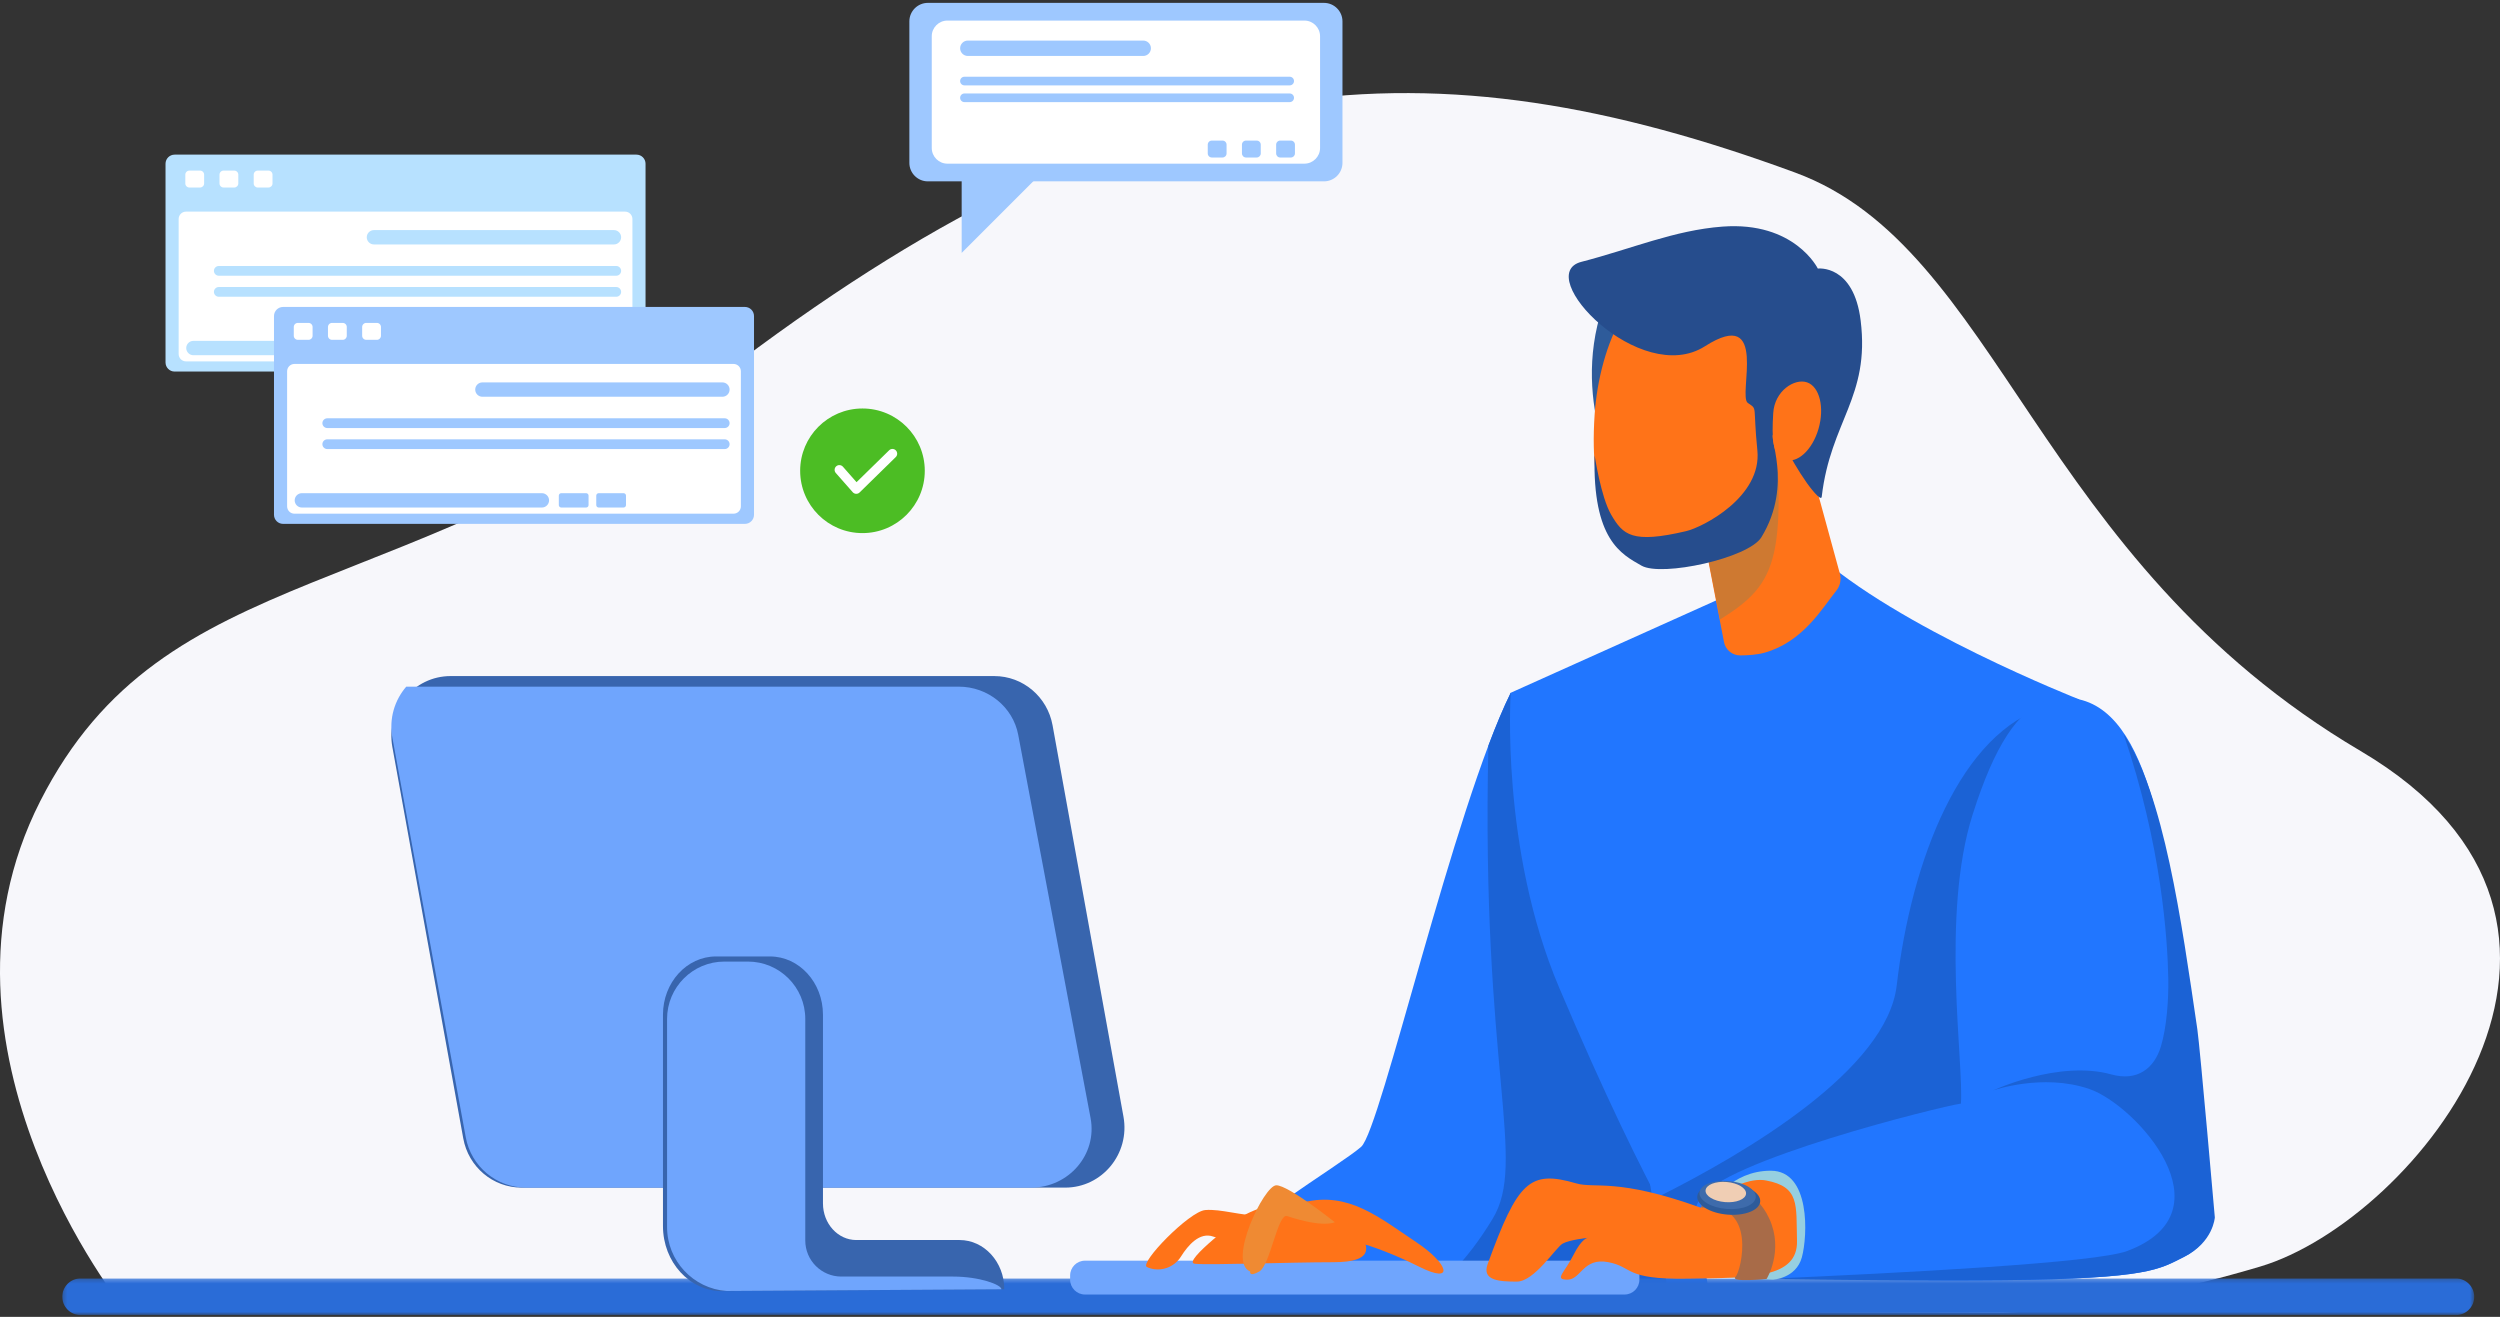 <svg xmlns="http://www.w3.org/2000/svg" xmlns:xlink="http://www.w3.org/1999/xlink" width="617" height="325" viewBox="0 0 617 325">
    <rect x="0" y="0" width="617" height="325" fill="#333333" stroke="none"/>
    <defs>
        <path id="prefix__a" d="M0.25 0.224L595.513 0.224 595.513 9.268 0.25 9.268z"/>
    </defs>
    <g fill="none" fill-rule="evenodd">
        <path fill="#F7F7FB" d="M30.584 322.94S-21.103 258.801 9.91 197.766C40.92 136.73 99.845 151.214 182.543 89.143 282.94 13.791 353.437 9.65 443.045 42.591c50.653 18.62 58.923 95.174 139.554 142.76 72.688 42.9 13.439 115.865-24.81 127.244-38.248 11.38-64.09 11.38-64.09 11.38L30.583 322.94z"/>
        <path fill="#2176FF" d="M372.849 170.975c-14.218 28.861-32.044 107.728-36.905 112.049-4.862 4.321-32.951 21.066-37.813 29.17-4.862 8.102-2.7 5.402-.54 5.941 2.16.54 124.241 1.08 124.241 1.08s-14.044-83.727-15.665-84.267c-1.62-.54-33.318-63.973-33.318-63.973"/>
        <path fill="#1B62D5" d="M352.634 318.825c22.421.156 46.081.28 59.106.343l-17.833-106.646c-9.511-18.44-21.058-41.547-21.058-41.547-1.792 3.639-3.642 8.072-5.516 13.05-1.85 80.1 9.687 102.552 1.022 116.825-6.762 11.137-12.934 16.12-15.721 17.975"/>
        <g transform="translate(15.122 315.293)">
            <mask id="prefix__b" fill="#fff">
                <use xlink:href="#prefix__a"/>
            </mask>
            <path fill="#2A6CD7" d="M590.99 9.269H4.773C2.274 9.269.25 7.244.25 4.746.25 2.25 2.274.224 4.772.224h586.219c2.497 0 4.522 2.025 4.522 4.522 0 2.498-2.025 4.523-4.522 4.523" mask="url(#prefix__b)"/>
        </g>
        <path fill="#2176FF" d="M447.717 136.14c20.277 18.717 65.41 36.466 65.41 36.466s6.858 63.358 2.18 99.232c-4.68 35.875-2.08 43.154-2.08 43.154h-93.065s-12.49-17.334-35.355-71.23c-14.557-34.313-11.958-72.787-11.958-72.787l56.67-25.476 18.198-9.359z"/>
        <path fill="#1B62D5" d="M420.162 314.991h93.064s-2.599-7.279 2.08-43.153c3.853-29.54-.116-77.712-1.638-93.804l-8.463-3.627c-21.249 6.122-33.493 37.815-37.095 68.786-2.41 20.724-36.742 41.124-59.2 52.356 7.378 14.065 11.252 19.442 11.252 19.442"/>
        <path fill="#2E5B9A" d="M397.346 71.109c-11.218 24.986 2.246 48.131 1.838 47.156-.408-.977 16.98-42.186 16.98-42.186l-18.818-4.97z"/>
        <path fill="#FF7318" d="M439.857 89.585l14.228 52.004c.401 1.467.06 3.03-.9 4.212-3.337 4.11-8.09 12.567-17.674 15.279-1.863.527-4.16.669-6.018.676-1.954.006-3.638-1.37-4.009-3.288l-9.533-49.324 23.906-19.56z"/>
        <path fill="#CE7931" d="M437.14 93.931l-5.2 2.132-15.989 13.082 8.583 43.73c14.554-9.075 16.676-15.2 12.607-58.944"/>
        <path fill="#FF7318" d="M439.335 112.589c-3.15 17.107-15.95 28.677-28.593 25.842-12.641-2.834-18.673-13.908-17.188-36.108 1.164-17.417 9.753-36.35 22.395-33.514 12.642 2.834 26.534 26.672 23.386 43.78"/>
        <path fill="#2176FF" d="M513.128 172.606c18.83 4.252 22.328 42.497 28.45 82.832.705 4.643 4.322 43.937 4.322 43.937s.36 7.203-6.843 10.804c-6.153 3.078-8.643 5.403-44.296 5.762-34.242.346-78.391-1.08-78.391-1.08s-.39-12.74 3.121-18.967c5.282-9.364 59.423-22.809 64.465-23.529.72-10.084-4.971-46.57 2.881-71.307 5.403-17.017 11.21-25.93 18.486-28.26 2.425-.777 5.013-.822 7.805-.192"/>
        <path fill="#1B62D5" d="M435.732 315.637c16.88.254 40.047.496 59.029.304 35.653-.36 38.143-2.685 44.296-5.762 7.203-3.601 7.563-9.724 7.563-9.724s-3.64-41.811-4.32-46.457c-3.963-27.01-8.243-57.919-18.205-72.838 9.364 27.448 10.872 50.607 11.04 60.498.084 5.01-.378 11.87-1.84 16.662-1.62 5.312-5.762 8.643-12.245 6.842-12.964-3.601-29.17 3.962-29.17 3.962s12.244-4.322 23.768-.36c11.525 3.961 35.294 30.25 9.364 39.974-7.935 2.976-55.462 5.403-89.28 6.899"/>
        <path fill="#96CFE0" d="M422.372 297.094s4.802-8.163 14.646-8.163c9.844 0 9.124 16.086 7.683 21.368-1.44 5.283-7.203 5.522-7.203 5.522l-21.128-.96 6.002-17.767z"/>
        <path fill="#6FA5FD" d="M400.954 319.487H267.76c-2.009 0-3.652-1.643-3.652-3.651v-1.05c0-2.009 1.643-3.652 3.652-3.652h133.193c2.008 0 3.652 1.643 3.652 3.651v1.05c0 2.009-1.644 3.652-3.652 3.652"/>
        <path fill="#FF7318" d="M419.732 298.055c-20.648-7.443-26.065-4.641-30.732-6.003-11.525-3.36-14.406-.48-21.848 19.928-1.483 4.066 2.88 4.322 7.202 4.322s9.604-8.403 11.284-9.364c1.681-.96 6.243-1.44 6.243-1.44s-1.44 0-3.602 4.322c-2.16 4.32-4.801 6.001-1.44 6.001s3.841-5.522 10.084-4.321c6.242 1.2 3.841 4.321 19.447 4.082 15.606-.241 27.384-.001 27.131-9.364-.24-8.884.743-13.326-7.683-14.886-6.483-1.2-16.086 6.723-16.086 6.723"/>
        <path fill="#A86B48" d="M420.002 298.055c13.805-1.56 9.754 15.635 8.313 17.076-1.44 1.44 7.687.506 7.687.506s4.288-6.898.686-14.821c-3.601-7.923-10.803-8.283-10.803-8.283l-6.123 3.36.24 2.162z"/>
        <path fill="#2E5B9A" d="M434.416 296.558c-.178 2.131-3.8 3.568-8.09 3.21-4.288-.359-7.622-2.377-7.443-4.508.178-2.131 3.8-3.569 8.089-3.21 4.289.358 7.622 2.377 7.444 4.508"/>
        <path fill="#3E6BAB" d="M433.318 295.498c-.158 1.904-3.394 3.189-7.227 2.868-3.832-.32-6.81-2.123-6.651-4.027.16-1.905 3.395-3.189 7.227-2.868 3.833.32 6.81 2.123 6.651 4.027"/>
        <path fill="#F0CEB4" d="M430.924 294.616c-.114 1.37-2.444 2.295-5.202 2.064-2.759-.23-4.903-1.528-4.788-2.9.114-1.37 2.444-2.294 5.203-2.064 2.758.23 4.901 1.529 4.787 2.9"/>
        <path fill="#3865AE" d="M262.89 293.104H128.716c-7.058 0-13.11-5.11-14.385-12.148L96.832 184.36c-1.65-9.11 5.25-17.506 14.385-17.506H245.39c7.058 0 13.11 5.11 14.384 12.148l17.5 96.595c1.65 9.11-5.249 17.506-14.385 17.506"/>
        <path fill="#6FA5FD" d="M269.159 275.96l-17.86-94.595c-1.3-6.893-7.477-11.898-14.68-11.898H100.264c-2.863 3.323-4.295 7.872-3.424 12.612l18.115 98.621c1.319 7.187 7.583 12.405 14.889 12.405h124.633c9.324 0 16.365-8.224 14.68-17.145"/>
        <path fill="#3865AE" d="M236.806 306.04h-25.472c-4.542 0-8.224-4.046-8.224-9.037v-46.57c0-7.942-5.862-14.381-13.092-14.381h-13.306c-7.23 0-13.09 6.439-13.09 14.382v52.153c0 8.918 6.607 16.132 14.725 16.077l69.515-.478c0-6.709-4.95-12.147-11.056-12.147"/>
        <path fill="#6FA5FD" d="M164.634 251.479v51.354c0 8.36 6.48 15.195 14.679 15.785l67.842-.425c-.007-1.11-5.355-3.136-11.96-3.136H207.64c-4.914 0-8.897-3.984-8.897-8.898v-54.68c0-7.822-6.34-14.162-14.162-14.162h-5.787c-7.821 0-14.161 6.34-14.161 14.162"/>
        <path fill="#FF7318" d="M306.637 300.122c10.254-5.696 22.784-3.798 27.34 1.898 4.558 5.696 5.317 9.494-4.936 9.494-10.252 0-30.757.759-34.175.38-3.417-.38 11.771-11.772 11.771-11.772"/>
        <path fill="#FF7318" d="M321.827 296.704c11.011-2.658 18.535 3.75 27.72 9.873 7.973 5.316 9.576 10.484.759 6.075-12.91-6.454-20.505-7.214-20.505-7.214l-7.974-8.734zM311.796 300.087c-5.56 0-10.416-1.774-14.34-1.446-3.927.327-16.357 13.085-14.395 14.066.14.07.294.135.459.195 2.951 1.087 6.282-.117 7.945-2.786 1.76-2.824 4.621-6.109 7.953-4.933 5.561 1.963 11.397 1.774 11.397 1.774l.981-6.87z"/>
        <path fill="#EF8A33" d="M308.536 313.792c-5.696-2.279 3.418-21.265 6.455-21.265 3.038 0 14.43 9.114 14.43 9.114s-2.68 1.511-11.771-1.519c-2.279-.76-4.177 12.15-6.835 13.67-2.658 1.518-2.279 0-2.279 0"/>
        <path fill="#264D8D" d="M393.545 112.321c-.53 20.907 6.594 24.443 11.576 27.282 4.984 2.839 26.447-1.851 29.598-7.022 8.06-13.229 1.276-25.564 3.079-25.378 1.803.187 3.45 5.337 8.153 12.02.437.622 3.491 4.753 3.651 3.38 2.183-18.722 11.931-24.536 9.61-43.472-1.712-13.96-10.573-12.851-10.573-12.851s-5.716-11.681-23.51-10.355c-11.923.889-22.551 5.534-34.841 8.697-12.29 3.163 14.54 31.02 30.481 20.842 15.942-10.177 8.07 12.241 10.586 13.98 2.515 1.739 1.21.23 2.363 11.702 1.153 11.471-13.415 18.96-17.59 19.943-13.35 3.14-15.583.937-18.507-4.09-2.537-4.362-4.076-14.678-4.076-14.678"/>
        <path fill="#FF7318" d="M448.805 105.847c-1.531 5.27-5.274 8.674-8.36 7.603-3.084-1.07-3.177-5.351-2.813-11.478.328-5.523 5.274-8.673 8.359-7.603 3.086 1.07 4.346 6.21 2.814 11.478"/>
        <path fill="#B7E1FF" d="M157.073 91.702H43.098c-1.24 0-2.246-1.006-2.246-2.247V40.41c0-1.24 1.006-2.246 2.246-2.246h113.975c1.24 0 2.246 1.005 2.246 2.246v49.045c0 1.24-1.006 2.247-2.246 2.247"/>
        <path fill="#FFF" d="M154.265 89.189H45.905c-1.002 0-1.814-.813-1.814-1.814V54.044c0-1.003.812-1.815 1.814-1.815h108.36c1.003 0 1.815.812 1.815 1.815v33.33c0 1.002-.812 1.815-1.815 1.815M49.371 46.28h-2.63c-.555 0-1.005-.45-1.005-1.005v-2.166c0-.555.45-1.006 1.005-1.006h2.63c.555 0 1.006.45 1.006 1.006v2.166c0 .555-.45 1.005-1.006 1.005M57.81 46.28h-2.63c-.556 0-1.006-.45-1.006-1.005v-2.166c0-.555.45-1.006 1.005-1.006h2.63c.556 0 1.006.45 1.006 1.006v2.166c0 .555-.45 1.005-1.006 1.005M66.248 46.28h-2.63c-.556 0-1.005-.45-1.005-1.005v-2.166c0-.555.45-1.006 1.005-1.006h2.63c.555 0 1.006.45 1.006 1.006v2.166c0 .555-.451 1.005-1.006 1.005"/>
        <path fill="#B7E1FF" d="M151.523 60.33H92.287c-.975 0-1.772-.797-1.772-1.772 0-.974.797-1.772 1.772-1.772h59.236c.975 0 1.772.798 1.772 1.772 0 .975-.797 1.772-1.772 1.772M106.969 87.67H47.732c-.974 0-1.771-.798-1.771-1.772 0-.975.797-1.772 1.771-1.772h59.237c.975 0 1.772.797 1.772 1.772 0 .974-.797 1.772-1.772 1.772M117.881 87.67h-6.129c-.333 0-.606-.273-.606-.606v-2.332c0-.333.273-.606.606-.606h6.13c.333 0 .605.273.605.606v2.332c0 .333-.272.606-.606.606M127.121 87.67h-6.129c-.333 0-.606-.273-.606-.606v-2.332c0-.333.273-.606.606-.606h6.13c.333 0 .605.273.605.606v2.332c0 .333-.272.606-.606.606M152.092 68.05H53.998c-.661 0-1.203-.54-1.203-1.202 0-.66.542-1.202 1.203-1.202h98.094c.662 0 1.203.541 1.203 1.202 0 .662-.541 1.203-1.203 1.203M152.092 73.24H53.998c-.661 0-1.203-.54-1.203-1.202 0-.66.542-1.202 1.203-1.202h98.094c.662 0 1.203.541 1.203 1.202 0 .662-.541 1.202-1.203 1.202"/>
        <path fill="#9EC8FF" d="M183.842 129.292H69.867c-1.24 0-2.246-1.006-2.246-2.246V78c0-1.24 1.006-2.246 2.246-2.246h113.975c1.24 0 2.246 1.006 2.246 2.246v49.046c0 1.24-1.006 2.246-2.246 2.246"/>
        <path fill="#FFF" d="M181.034 126.78H72.674c-1.002 0-1.814-.813-1.814-1.815v-33.33c0-1.003.812-1.815 1.814-1.815h108.36c1.003 0 1.815.812 1.815 1.814v33.331c0 1.002-.812 1.814-1.815 1.814M76.14 83.87h-2.63c-.555 0-1.005-.45-1.005-1.005V80.7c0-.556.45-1.006 1.005-1.006h2.63c.556 0 1.006.45 1.006 1.006v2.165c0 .556-.45 1.006-1.006 1.006M84.579 83.87h-2.63c-.556 0-1.006-.45-1.006-1.005V80.7c0-.556.45-1.006 1.005-1.006h2.63c.556 0 1.006.45 1.006 1.006v2.165c0 .556-.45 1.006-1.005 1.006M93.017 83.87h-2.63c-.555 0-1.006-.45-1.006-1.005V80.7c0-.556.45-1.006 1.006-1.006h2.63c.555 0 1.006.45 1.006 1.006v2.165c0 .556-.45 1.006-1.006 1.006"/>
        <path fill="#9EC8FF" d="M178.292 97.92h-59.237c-.974 0-1.771-.797-1.771-1.771 0-.975.797-1.773 1.771-1.773h59.237c.975 0 1.772.798 1.772 1.773 0 .974-.797 1.771-1.772 1.771M133.738 125.26H74.502c-.975 0-1.772-.797-1.772-1.771 0-.975.797-1.773 1.772-1.773h59.236c.975 0 1.772.798 1.772 1.773 0 .974-.797 1.771-1.772 1.771M144.65 125.26h-6.129c-.333 0-.606-.272-.606-.606v-2.332c0-.333.273-.606.606-.606h6.13c.333 0 .605.273.605.606v2.332c0 .334-.272.606-.605.606M153.89 125.26h-6.129c-.333 0-.606-.272-.606-.606v-2.332c0-.333.273-.606.606-.606h6.13c.333 0 .605.273.605.606v2.332c0 .334-.272.606-.606.606M178.862 105.641H80.767c-.661 0-1.202-.54-1.202-1.202 0-.661.541-1.203 1.202-1.203h98.095c.661 0 1.202.542 1.202 1.203s-.54 1.202-1.202 1.202M178.862 110.831H80.767c-.661 0-1.202-.541-1.202-1.202 0-.662.541-1.203 1.202-1.203h98.095c.661 0 1.202.541 1.202 1.203 0 .661-.54 1.202-1.202 1.202"/>
        <path fill="#4CBD24" d="M228.235 116.192c0 8.493-6.885 15.378-15.378 15.378s-15.378-6.885-15.378-15.378 6.885-15.377 15.378-15.377 15.378 6.884 15.378 15.377"/>
        <path fill="#FFF" d="M211.33 121.874h-.043c-.32-.012-.623-.156-.835-.397l-4.177-4.746c-.427-.486-.38-1.226.106-1.653.485-.427 1.225-.38 1.652.106l3.361 3.82 8.041-7.87c.463-.453 1.203-.445 1.656.017.452.463.444 1.203-.018 1.656l-8.923 8.733c-.22.215-.513.334-.82.334"/>
        <path fill="#9EC8FF" d="M326.764 44.76h-97.777c-2.507 0-4.557-2.052-4.557-4.558V5.268c0-2.506 2.05-4.557 4.557-4.557h97.777c2.507 0 4.557 2.051 4.557 4.557v34.934c0 2.506-2.05 4.557-4.557 4.557"/>
        <path fill="#9EC8FF" d="M237.34 38.114v24.302l28.004-28.004s-27.434 3.702-28.004 3.702"/>
        <path fill="#FFF" d="M321.929 40.392h-88.107c-2.126 0-3.864-1.738-3.864-3.863V8.942c0-2.125 1.738-3.864 3.864-3.864h88.107c2.124 0 3.863 1.739 3.863 3.864v27.587c0 2.125-1.739 3.863-3.863 3.863"/>
        <path fill="#9EC8FF" d="M282.147 13.812H238.86c-1.045 0-1.899-.854-1.899-1.899 0-1.044.854-1.899 1.899-1.899h43.288c1.045 0 1.899.855 1.899 1.9 0 1.044-.854 1.898-1.899 1.898M318.304 21.07h-80.288c-.58 0-1.056-.474-1.056-1.055v-.021c0-.58.476-1.056 1.056-1.056h80.288c.58 0 1.056.475 1.056 1.056v.021c0 .58-.476 1.056-1.056 1.056M318.304 25.203h-80.288c-.58 0-1.056-.475-1.056-1.055v-.022c0-.58.476-1.056 1.056-1.056h80.288c.58 0 1.056.475 1.056 1.056v.022c0 .58-.476 1.055-1.056 1.055M301.71 38.873h-2.63c-.555 0-1.006-.45-1.006-1.006v-2.165c0-.556.45-1.006 1.006-1.006h2.63c.555 0 1.006.45 1.006 1.006v2.165c0 .556-.451 1.006-1.007 1.006M310.148 38.873h-2.63c-.555 0-1.005-.45-1.005-1.006v-2.165c0-.556.45-1.006 1.005-1.006h2.63c.555 0 1.006.45 1.006 1.006v2.165c0 .556-.45 1.006-1.006 1.006M318.586 38.873h-2.63c-.555 0-1.005-.45-1.005-1.006v-2.165c0-.556.45-1.006 1.005-1.006h2.63c.555 0 1.006.45 1.006 1.006v2.165c0 .556-.45 1.006-1.006 1.006"/>
    </g>
</svg>

